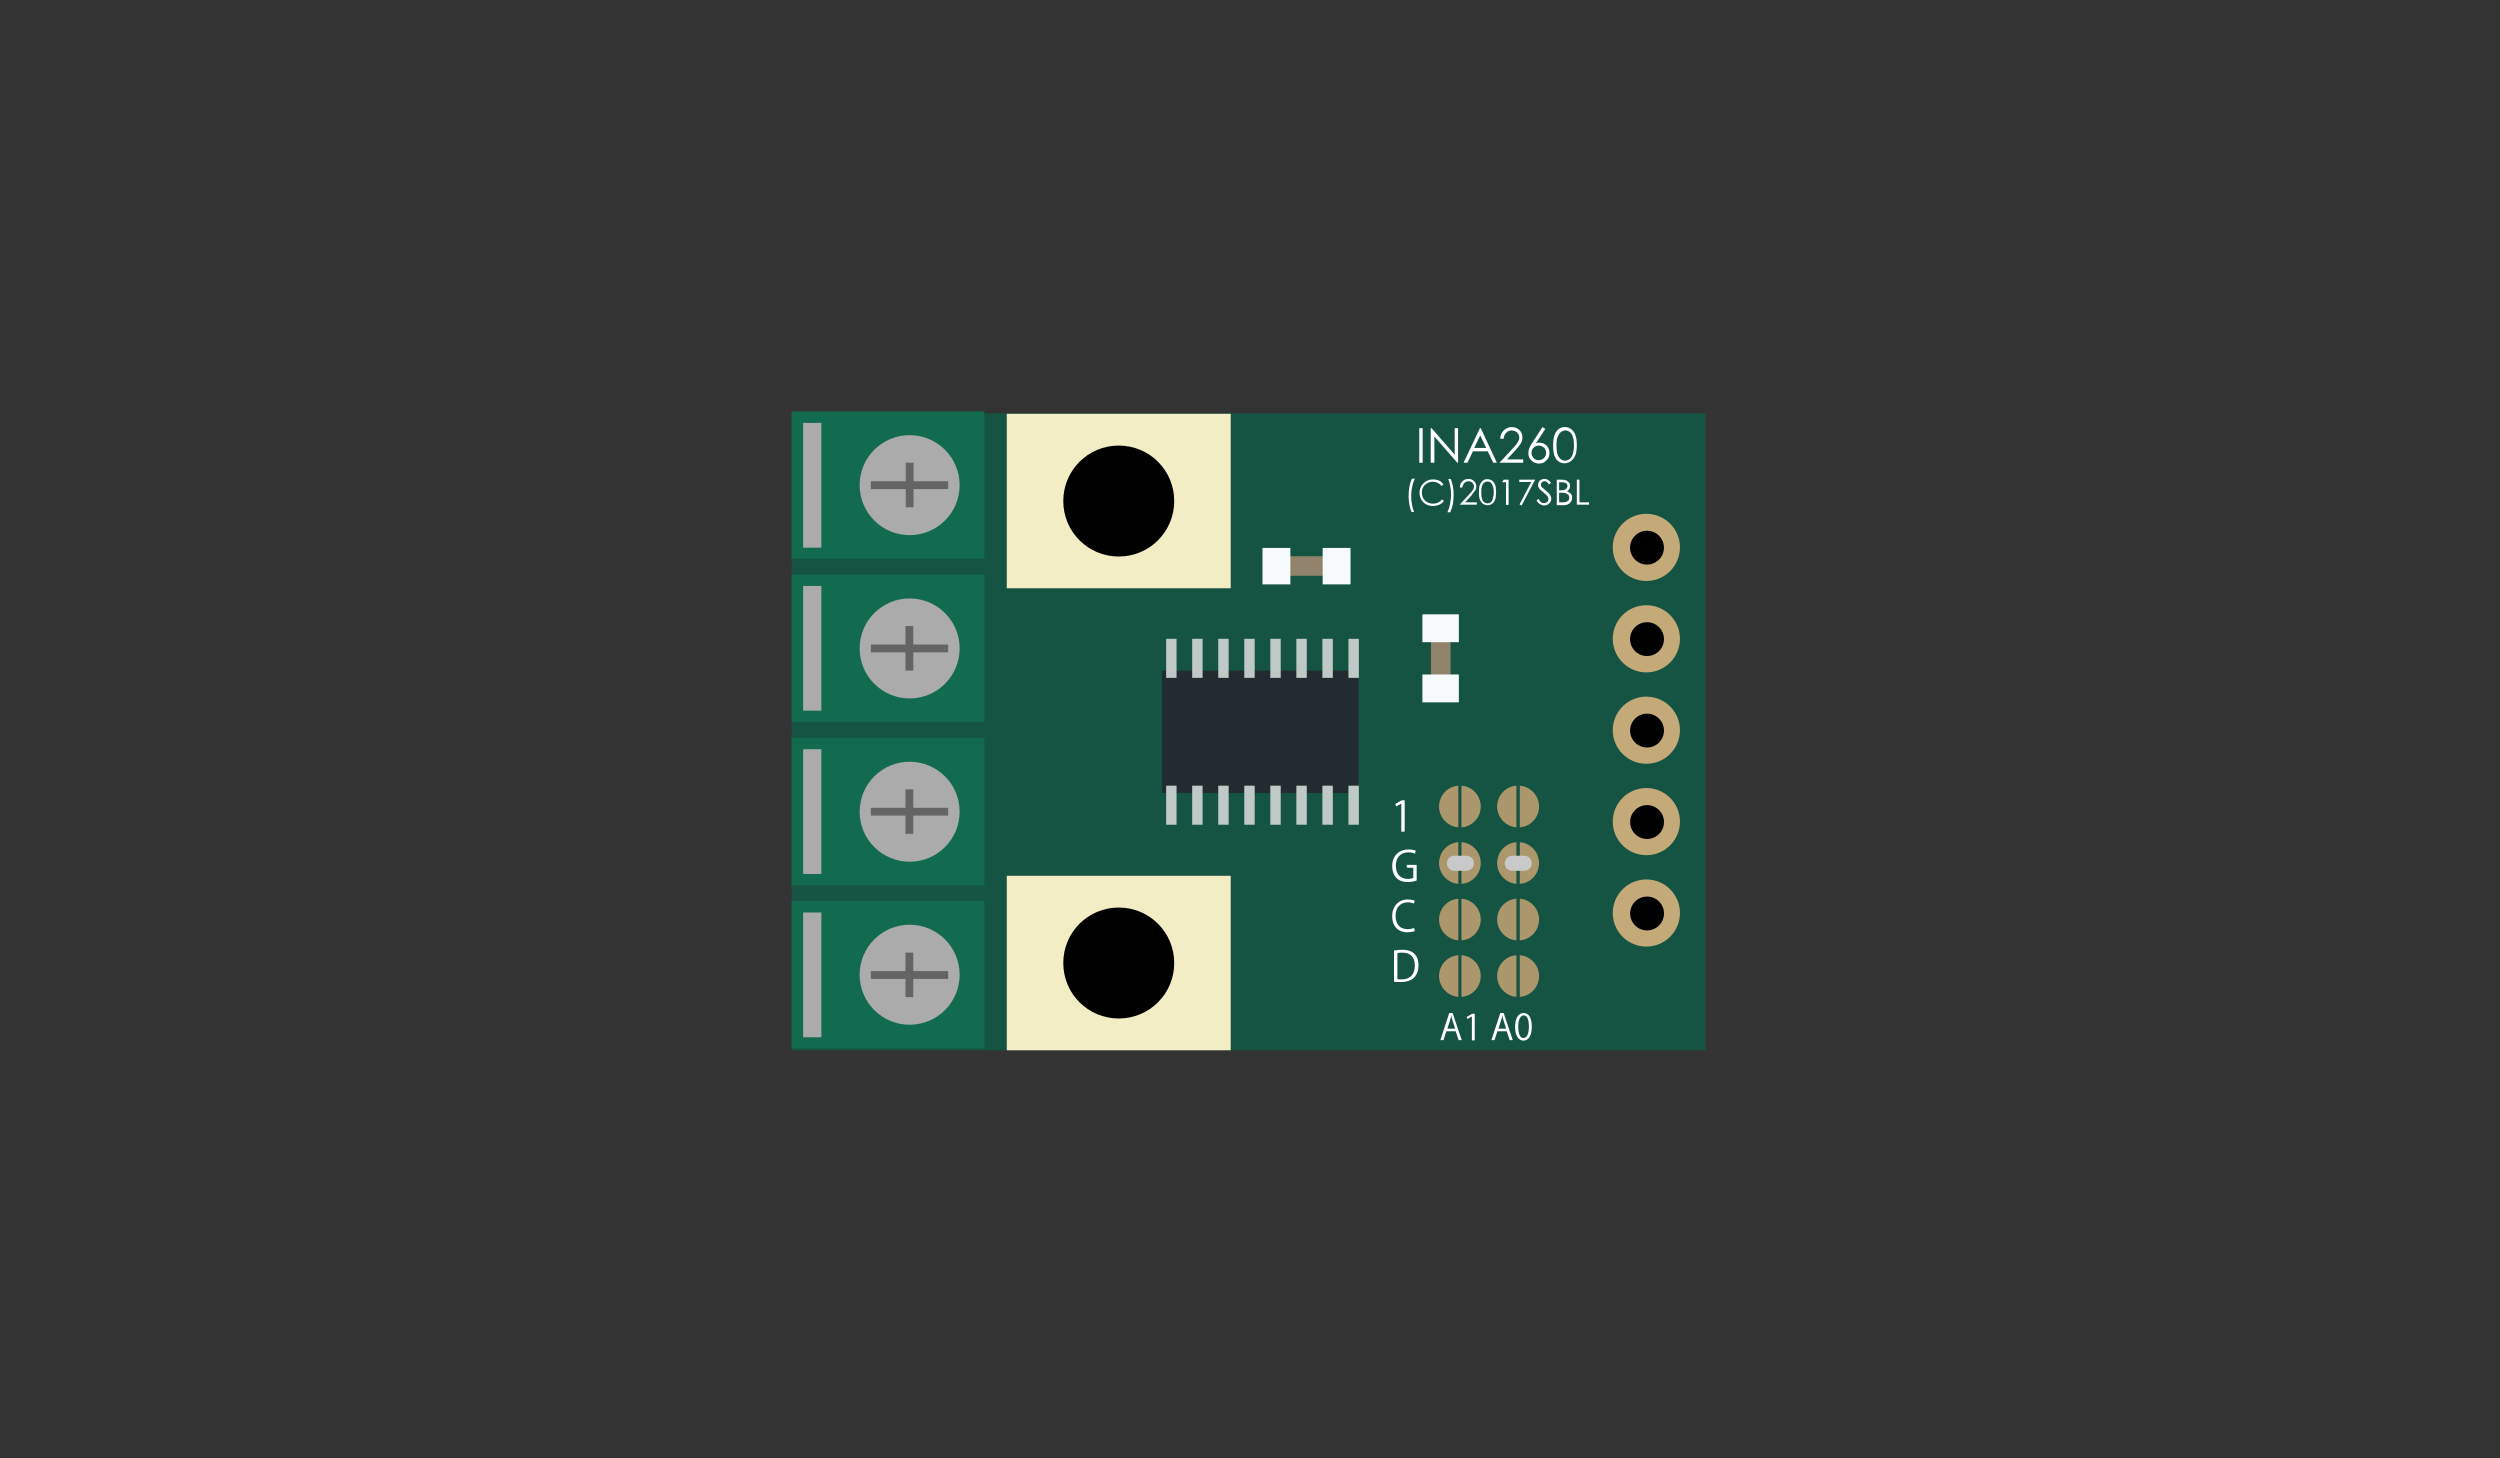 <?xml version="1.0" encoding="utf-8"?>
<!-- Generator: Adobe Illustrator 21.1.0, SVG Export Plug-In . SVG Version: 6.00 Build 0)  -->
<svg version="1.1" id="レイヤー_1" xmlns="http://www.w3.org/2000/svg" xmlns:xlink="http://www.w3.org/1999/xlink" x="0px"
	 y="0px" viewBox="0 0 960 560" style="enable-background:new 0 0 960 560;" xml:space="preserve">
<rect x="0" y="0" width="960" height="560" fill="#333333" stroke="none"/>
<style type="text/css">
	.st0{fill:#155342;}
	.st1{fill:#126B4F;}
	.st2{fill:#ABABAB;}
	.st3{fill:#646464;}
	.st4{fill:#F3EDC6;}
	.st5{fill:#222C30;}
	.st6{fill:#BFC9C6;}
	.st7{fill:#FFFFFF;}
	.st8{fill:#AC976C;}
	.st9{fill:#C9C9C9;}
	.st10{fill:#C4A979;}
	.st11{fill:#91826C;}
	.st12{fill:#F7FAFA;}
	.st13{enable-background:new    ;}
</style>
<g>
	<rect x="304" y="158.7" class="st0" width="351" height="244.6"/>
	<rect x="304" y="158" class="st1" width="74" height="56.6"/>
	<rect x="308.4" y="162.4" class="st2" width="7" height="47.9"/>
	<g>
		<circle class="st2" cx="349.3" cy="186.3" r="19.2"/>
		<g>
			<rect x="334.4" y="184.8" class="st3" width="29.7" height="3"/>
			<rect x="347.8" y="177.7" class="st3" width="3" height="17.1"/>
		</g>
	</g>
	<rect x="304" y="220.7" class="st1" width="74" height="56.6"/>
	<rect x="308.4" y="225" class="st2" width="7" height="47.9"/>
	<g>
		<circle class="st2" cx="349.3" cy="249" r="19.2"/>
		<g>
			<rect x="334.4" y="247.5" class="st3" width="29.7" height="3"/>
			<rect x="347.7" y="240.4" class="st3" width="3" height="17.1"/>
		</g>
	</g>
	<rect x="304" y="283.4" class="st1" width="74" height="56.6"/>
	<rect x="308.4" y="287.7" class="st2" width="7" height="47.9"/>
	<g>
		<circle class="st2" cx="349.3" cy="311.7" r="19.2"/>
		<g>
			<rect x="334.4" y="310.2" class="st3" width="29.7" height="3"/>
			<rect x="347.7" y="303.1" class="st3" width="3" height="17.1"/>
		</g>
	</g>
	<rect x="304" y="346" class="st1" width="74" height="56.6"/>
	<rect x="308.4" y="350.4" class="st2" width="7" height="47.9"/>
	<g>
		<circle class="st2" cx="349.3" cy="374.3" r="19.2"/>
		<g>
			<rect x="334.4" y="372.9" class="st3" width="29.7" height="3"/>
			<rect x="347.7" y="365.8" class="st3" width="3" height="17.1"/>
		</g>
	</g>
	<circle cx="429" cy="194.1" r="27"/>
	<path class="st4" d="M386.6,158.9v67h86v-67H386.6z M429.6,213.7c-11.8,0-21.3-9.5-21.3-21.3s9.5-21.3,21.3-21.3
		s21.3,9.5,21.3,21.3S441.4,213.7,429.6,213.7z"/>
	<g>
		<circle cx="429" cy="371.5" r="27"/>
		<path class="st4" d="M386.6,336.3v67h86v-67H386.6z M429.6,391.1c-11.8,0-21.3-9.5-21.3-21.3s9.5-21.3,21.3-21.3
			s21.3,9.5,21.3,21.3S441.4,391.1,429.6,391.1z"/>
	</g>
	<g>
		<rect x="446.2" y="257.5" class="st5" width="75.5" height="47"/>
		<g>
			<rect x="447.8" y="245.3" class="st6" width="4" height="15"/>
			<rect x="457.8" y="245.3" class="st6" width="4" height="15"/>
			<rect x="467.8" y="245.3" class="st6" width="4" height="15"/>
			<rect x="477.8" y="245.3" class="st6" width="4" height="15"/>
			<rect x="487.8" y="245.3" class="st6" width="4" height="15"/>
			<rect x="497.8" y="245.3" class="st6" width="4" height="15"/>
			<rect x="507.8" y="245.3" class="st6" width="4" height="15"/>
			<rect x="517.8" y="245.3" class="st6" width="4" height="15"/>
			<rect x="447.8" y="301.7" class="st6" width="4" height="15"/>
			<rect x="457.8" y="301.7" class="st6" width="4" height="15"/>
			<rect x="467.8" y="301.7" class="st6" width="4" height="15"/>
			<rect x="477.8" y="301.7" class="st6" width="4" height="15"/>
			<rect x="487.8" y="301.7" class="st6" width="4" height="15"/>
			<rect x="497.8" y="301.7" class="st6" width="4" height="15"/>
			<rect x="507.8" y="301.7" class="st6" width="4" height="15"/>
			<rect x="517.8" y="301.7" class="st6" width="4" height="15"/>
		</g>
	</g>
	<g>
		<path class="st7" d="M538.1,319.4v-10.8l0,0l-2,1.1l-0.3-1l2.5-1.4h1.1v12L538.1,319.4L538.1,319.4z"/>
		<path class="st7" d="M544,338.1c-0.7,0.3-1.9,0.6-3.5,0.6c-4.8,0-5.9-3.6-5.9-6.2c0-3.7,2.4-6.3,6.3-6.3c1.2,0,2.2,0.2,2.8,0.5
			l-0.4,1.1c-0.6-0.3-1.4-0.5-2.5-0.5c-2.9,0-4.8,1.9-4.8,5.1c0,3.3,1.8,5.1,4.6,5.1c1,0,1.7-0.2,2.1-0.4v-3.9h-2.5v-1.1h3.8
			L544,338.1L544,338.1z"/>
		<path class="st7" d="M543.3,357.5c-0.6,0.3-1.7,0.5-3,0.5c-3.1,0-5.7-2-5.7-6.2c0-3.9,2.5-6.4,6-6.4c1.5,0,2.3,0.3,2.7,0.5
			l-0.4,1.1c-0.6-0.3-1.3-0.5-2.3-0.5c-2.8,0-4.7,1.9-4.7,5.2c0,3.2,1.7,5.1,4.6,5.1c0.9,0,1.8-0.2,2.5-0.5L543.3,357.5z"/>
		<path class="st7" d="M535.3,365c0.9-0.1,1.9-0.3,3.1-0.3c4.9,0,6.3,2.9,6.3,5.9c0,1.9-0.5,3.6-1.7,4.8c-1.1,1.1-2.9,1.7-5.1,1.7
			c-1,0-1.9,0-2.6-0.1V365z M536.6,376c0.4,0.1,1,0.1,1.6,0.1c3.3,0,5.1-1.9,5.1-5.4c0-3.2-1.7-4.9-4.9-4.9c-0.8,0-1.4,0.1-1.8,0.2
			L536.6,376L536.6,376z"/>
	</g>
	<g>
		<path class="st7" d="M561.3,399.4h-1.2L559,396h-3.6l-1.1,3.4h-1.2l3.4-10.4h1.3L561.3,399.4z M558.8,395.1l-1-3.1
			c-0.2-0.7-0.4-1.4-0.5-2l0,0c-0.1,0.6-0.3,1.3-0.5,1.9l-1,3.1h3V395.1z"/>
		<path class="st7" d="M565.2,399.4v-9.1l0,0l-1.7,1l-0.3-0.8l2.1-1.2h1v10.2h-1.1V399.4z"/>
	</g>
	<g>
		<path class="st7" d="M580.9,399.4h-1.2l-1.1-3.4H575l-1.1,3.4h-1.2l3.4-10.4h1.3L580.9,399.4z M578.4,395.1l-1-3.1
			c-0.2-0.7-0.4-1.4-0.5-2l0,0c-0.1,0.6-0.3,1.3-0.5,1.9l-1,3.1h3V395.1z"/>
		<path class="st7" d="M581.8,394.3c0-3.6,1.4-5.3,3.3-5.3c1.9,0,3.1,1.8,3.1,5.2c0,3.5-1.2,5.4-3.3,5.4
			C583.1,399.5,581.8,397.7,581.8,394.3z M587.1,394.2c0-2.5-0.6-4.3-2-4.3c-1.2,0-2.1,1.6-2.1,4.3c0,2.7,0.7,4.4,2,4.4
			C586.5,398.6,587.1,396.6,587.1,394.2z"/>
	</g>
	<g>
		<g>
			<path class="st8" d="M560,301.7c-4.2,0.3-7.4,3.8-7.4,8s3.3,7.7,7.4,8V301.7z"/>
			<path class="st8" d="M561.2,301.7v16c4.2-0.3,7.4-3.8,7.4-8C568.6,305.5,565.4,302,561.2,301.7z"/>
		</g>
	</g>
	<g>
		<g>
			<path class="st8" d="M560,323.4c-4.2,0.3-7.4,3.8-7.4,8s3.3,7.7,7.4,8V323.4z"/>
			<path class="st8" d="M561.2,323.4v16c4.2-0.3,7.4-3.8,7.4-8C568.6,327.2,565.4,323.7,561.2,323.4z"/>
		</g>
	</g>
	<g>
		<g>
			<path class="st8" d="M560,345.1c-4.2,0.3-7.4,3.8-7.4,8s3.3,7.7,7.4,8V345.1z"/>
			<path class="st8" d="M561.2,345.1v16c4.2-0.3,7.4-3.8,7.4-8C568.6,348.9,565.4,345.4,561.2,345.1z"/>
		</g>
	</g>
	<g>
		<g>
			<path class="st8" d="M560,366.8c-4.2,0.3-7.4,3.8-7.4,8s3.3,7.7,7.4,8V366.8z"/>
			<path class="st8" d="M561.2,366.8v16c4.2-0.3,7.4-3.8,7.4-8C568.6,370.6,565.4,367.1,561.2,366.8z"/>
		</g>
	</g>
	<g>
		<g>
			<path class="st8" d="M582.3,301.7c-4.2,0.3-7.4,3.8-7.4,8s3.3,7.7,7.4,8V301.7z"/>
			<path class="st8" d="M583.6,301.7v16c4.2-0.3,7.4-3.8,7.4-8S587.7,302,583.6,301.7z"/>
		</g>
	</g>
	<g>
		<g>
			<path class="st8" d="M582.3,323.4c-4.2,0.3-7.4,3.8-7.4,8s3.3,7.7,7.4,8V323.4z"/>
			<path class="st8" d="M583.6,323.4v16c4.2-0.3,7.4-3.8,7.4-8C591,327.2,587.7,323.7,583.6,323.4z"/>
		</g>
	</g>
	<g>
		<g>
			<path class="st8" d="M582.3,345.1c-4.2,0.3-7.4,3.8-7.4,8s3.3,7.7,7.4,8V345.1z"/>
			<path class="st8" d="M583.6,345.1v16c4.2-0.3,7.4-3.8,7.4-8S587.7,345.4,583.6,345.1z"/>
		</g>
	</g>
	<g>
		<g>
			<path class="st8" d="M582.3,366.8c-4.2,0.3-7.4,3.8-7.4,8s3.3,7.7,7.4,8V366.8z"/>
			<path class="st8" d="M583.6,366.8v16c4.2-0.3,7.4-3.8,7.4-8C591,370.6,587.7,367.1,583.6,366.8z"/>
		</g>
	</g>
	<path class="st9" d="M563.1,334.4h-4.6c-1.6,0-2.9-1.3-2.9-2.9l0,0c0-1.6,1.3-2.9,2.9-2.9h4.6c1.6,0,2.9,1.3,2.9,2.9l0,0
		C566,333.1,564.7,334.4,563.1,334.4z"/>
	<path class="st9" d="M585.3,334.4h-4.6c-1.6,0-2.9-1.3-2.9-2.9l0,0c0-1.6,1.3-2.9,2.9-2.9h4.6c1.6,0,2.9,1.3,2.9,2.9l0,0
		C588.2,333.1,586.9,334.4,585.3,334.4z"/>
</g>
<g>
	<g>
		<circle class="st10" cx="632.2" cy="210.2" r="12.9"/>
		<ellipse transform="matrix(0.277 -0.961 0.961 0.277 255.324 759.623)" cx="632.2" cy="210.2" rx="6.5" ry="6.5"/>
	</g>
	<g>
		<circle class="st10" cx="632.2" cy="245.3" r="12.9"/>
		<ellipse transform="matrix(0.277 -0.961 0.961 0.277 221.602 785.019)" cx="632.2" cy="245.3" rx="6.5" ry="6.5"/>
	</g>
	<g>
		<circle class="st10" cx="632.2" cy="280.4" r="12.9"/>
		<ellipse transform="matrix(0.277 -0.961 0.961 0.277 187.88 810.416)" cx="632.2" cy="280.4" rx="6.5" ry="6.5"/>
	</g>
	<g>
		<circle class="st10" cx="632.2" cy="315.5" r="12.9"/>
		<ellipse transform="matrix(0.277 -0.961 0.961 0.277 154.157 835.812)" cx="632.2" cy="315.5" rx="6.5" ry="6.5"/>
	</g>
	<g>
		<circle class="st10" cx="632.2" cy="350.6" r="12.9"/>
		<ellipse transform="matrix(0.277 -0.961 0.961 0.277 120.435 861.209)" cx="632.2" cy="350.6" rx="6.5" ry="6.5"/>
	</g>
</g>
<g>
	<rect x="492.8" y="213.6" class="st11" width="20.4" height="7.5"/>
	<rect x="507.9" y="210.4" class="st12" width="10.7" height="14"/>
	<rect x="484.8" y="210.4" class="st12" width="10.7" height="14"/>
</g>
<g>
	<rect x="549.5" y="243.9" class="st11" width="7.5" height="20.4"/>
	<rect x="546.2" y="259" class="st12" width="14" height="10.7"/>
	<rect x="546.2" y="235.9" class="st12" width="14" height="10.7"/>
</g>
<g class="st13">
	<path class="st7" d="M545,164.4h1.3v13.3H545V164.4z"/>
	<path class="st7" d="M549.4,177.7v-13.3h0.3l8.9,10.2v-10.2h1.3v13.3h-0.3l-8.8-10.1v10.1H549.4z"/>
	<path class="st7" d="M568.6,164.4l6.2,13.3h-1.4l-2.1-4.4h-5.7l-2.1,4.4H562l6.3-13.3H568.6z M568.4,167.2l-2.3,4.8h4.6
		L568.4,167.2z"/>
	<path class="st7" d="M577.4,168.5h-1.3c0-1.3,0.5-2.4,1.3-3.2c0.8-0.8,1.9-1.3,3.1-1.3c1.2,0,2.2,0.4,3,1.2
		c0.8,0.8,1.1,1.7,1.1,2.8c0,0.8-0.2,1.5-0.5,2.1c-0.4,0.7-1.1,1.6-2.1,2.7l-3.3,3.6h6.2v1.3h-9.1l5.1-5.5c1-1.1,1.7-1.9,2-2.5
		c0.3-0.5,0.5-1.1,0.5-1.7c0-0.8-0.3-1.4-0.8-1.9c-0.6-0.5-1.2-0.8-2.1-0.8c-0.9,0-1.6,0.3-2.1,0.9
		C577.8,166.7,577.5,167.5,577.4,168.5z"/>
	<path class="st7" d="M592.3,164l1.1,0.7l-3.6,5.5c0.5-0.2,0.9-0.2,1.4-0.2c1.1,0,2,0.4,2.7,1.1c0.7,0.8,1.1,1.7,1.1,2.8
		c0,0.8-0.2,1.5-0.5,2.1c-0.4,0.6-0.9,1.1-1.5,1.5s-1.4,0.5-2.1,0.5c-0.7,0-1.4-0.2-2-0.5c-0.6-0.4-1.1-0.9-1.5-1.5
		c-0.4-0.6-0.5-1.3-0.5-2.1c0-0.5,0.1-1.1,0.3-1.7c0.2-0.6,0.6-1.3,1.2-2.2L592.3,164z M590.9,171.1c-0.8,0-1.4,0.3-2,0.8
		c-0.5,0.5-0.8,1.2-0.8,2c0,0.8,0.3,1.4,0.8,2s1.2,0.8,2,0.8s1.4-0.3,2-0.8c0.5-0.5,0.8-1.2,0.8-2c0-0.8-0.3-1.4-0.8-2
		C592.3,171.4,591.6,171.1,590.9,171.1z"/>
	<path class="st7" d="M596.4,171c0-1.8,0.2-3.1,0.6-4.1c0.4-1,0.9-1.7,1.6-2.2s1.5-0.7,2.3-0.7c0.9,0,1.6,0.2,2.3,0.7
		c0.7,0.5,1.3,1.2,1.7,2.2c0.4,1,0.6,2.3,0.6,4c0,1.7-0.2,3-0.6,4c-0.4,1-1,1.7-1.7,2.2c-0.7,0.5-1.5,0.8-2.4,0.8
		c-0.9,0-1.6-0.2-2.3-0.7s-1.2-1.2-1.6-2.2C596.6,174.1,596.4,172.8,596.4,171z M597.7,171.1c0,1.5,0.1,2.6,0.4,3.4
		c0.3,0.8,0.7,1.4,1.2,1.8c0.5,0.4,1.1,0.6,1.7,0.6c0.6,0,1.1-0.2,1.7-0.6c0.5-0.4,0.9-1,1.2-1.8c0.3-0.9,0.5-2.1,0.5-3.4
		c0-1.3-0.1-2.4-0.4-3.3s-0.7-1.5-1.2-1.9c-0.5-0.4-1.1-0.6-1.7-0.6c-0.6,0-1.1,0.2-1.7,0.6c-0.5,0.4-0.9,1-1.2,1.8
		C597.8,168.4,597.7,169.5,597.7,171.1z"/>
</g>
<g class="st13">
	<path class="st7" d="M542.2,183.8h1.1c-0.4,0.9-0.8,1.9-1,3.1c-0.3,1.2-0.4,2.4-0.4,3.6c0,1.2,0.1,2.3,0.3,3.3
		c0.2,1.1,0.5,2,0.8,2.8h-1c-0.3-0.8-0.6-1.7-0.8-2.8c-0.2-1.1-0.3-2.2-0.3-3.3c0-1.2,0.1-2.4,0.3-3.6
		C541.4,185.9,541.7,184.8,542.2,183.8z"/>
	<path class="st7" d="M554.3,186l-0.8,0.6c-0.4-0.5-0.9-1-1.5-1.2c-0.6-0.3-1.2-0.4-1.9-0.4c-0.8,0-1.5,0.2-2.1,0.6
		c-0.7,0.4-1.2,0.9-1.5,1.5c-0.4,0.6-0.5,1.3-0.5,2.1c0,1.2,0.4,2.2,1.2,3c0.8,0.8,1.8,1.2,3.1,1.2c1.4,0,2.5-0.5,3.4-1.6l0.8,0.6
		c-0.5,0.6-1.1,1.1-1.8,1.4c-0.7,0.3-1.5,0.5-2.4,0.5c-1.7,0-3-0.6-4-1.7c-0.8-1-1.2-2.1-1.2-3.4c0-1.4,0.5-2.6,1.5-3.6
		c1-1,2.2-1.5,3.7-1.5c0.9,0,1.7,0.2,2.4,0.5S553.8,185.4,554.3,186z"/>
	<path class="st7" d="M556.9,196.7h-1.1c0.4-0.9,0.8-1.9,1-3.1s0.4-2.4,0.4-3.6c0-1.2-0.1-2.3-0.3-3.3c-0.2-1.1-0.5-2-0.8-2.8h1
		c0.3,0.8,0.6,1.7,0.8,2.8c0.2,1.1,0.3,2.2,0.3,3.3c0,1.2-0.1,2.4-0.3,3.6C557.7,194.6,557.3,195.7,556.9,196.7z"/>
	<path class="st7" d="M561.5,187.2h-0.9c0-1,0.3-1.7,1-2.4c0.6-0.6,1.4-0.9,2.3-0.9c0.9,0,1.6,0.3,2.2,0.9c0.6,0.6,0.8,1.3,0.8,2
		c0,0.5-0.1,1.1-0.4,1.5s-0.8,1.1-1.5,2l-2.4,2.6h4.5v0.9h-6.6l3.7-4c0.8-0.8,1.2-1.4,1.5-1.8c0.2-0.4,0.3-0.8,0.3-1.2
		c0-0.5-0.2-1-0.6-1.4c-0.4-0.4-0.9-0.6-1.5-0.6c-0.6,0-1.1,0.2-1.5,0.6S561.6,186.5,561.5,187.2z"/>
	<path class="st7" d="M567.9,189.1c0-1.3,0.1-2.3,0.4-3c0.3-0.7,0.7-1.2,1.2-1.6c0.5-0.4,1.1-0.5,1.7-0.5c0.6,0,1.2,0.2,1.7,0.5
		c0.5,0.4,0.9,0.9,1.2,1.6c0.3,0.7,0.4,1.7,0.4,2.9c0,1.2-0.1,2.2-0.4,2.9s-0.7,1.3-1.2,1.6c-0.5,0.4-1.1,0.5-1.7,0.5
		c-0.6,0-1.2-0.2-1.7-0.5c-0.5-0.4-0.9-0.9-1.2-1.6S567.9,190.3,567.9,189.1z M568.8,189.1c0,1.1,0.1,1.9,0.3,2.5s0.5,1,0.9,1.3
		s0.8,0.4,1.2,0.4c0.4,0,0.8-0.1,1.2-0.4c0.4-0.3,0.7-0.7,0.8-1.3c0.2-0.7,0.4-1.5,0.4-2.5c0-1-0.1-1.8-0.3-2.4s-0.5-1.1-0.9-1.4
		c-0.4-0.3-0.8-0.4-1.2-0.4c-0.4,0-0.8,0.1-1.2,0.4c-0.4,0.3-0.7,0.7-0.9,1.3C568.9,187.2,568.8,188,568.8,189.1z"/>
	<path class="st7" d="M577.4,184.2h1.9v9.7h-1v-8.7h-1.5L577.4,184.2z"/>
	<path class="st7" d="M583.4,184.2h6.1l-5.2,9.9l-0.8-0.4l4.5-8.6h-4.6V184.2z"/>
	<path class="st7" d="M590,192.1l0.8-0.5c0.6,1.1,1.2,1.6,2,1.6c0.3,0,0.6-0.1,0.9-0.2s0.5-0.4,0.7-0.6c0.1-0.3,0.2-0.5,0.2-0.8
		c0-0.3-0.1-0.6-0.3-1c-0.3-0.4-0.9-0.9-1.7-1.6c-0.8-0.6-1.3-1.1-1.5-1.3c-0.3-0.5-0.5-1-0.5-1.5c0-0.4,0.1-0.8,0.3-1.2
		c0.2-0.3,0.5-0.6,0.9-0.8c0.4-0.2,0.8-0.3,1.2-0.3c0.5,0,0.9,0.1,1.3,0.3c0.4,0.2,0.8,0.6,1.3,1.2l-0.8,0.6c-0.4-0.5-0.7-0.8-0.9-1
		s-0.5-0.2-0.8-0.2c-0.4,0-0.7,0.1-1,0.4c-0.2,0.2-0.4,0.5-0.4,0.9c0,0.2,0,0.4,0.1,0.6s0.2,0.4,0.5,0.6c0.1,0.1,0.5,0.4,1.2,1
		c0.8,0.6,1.4,1.2,1.7,1.7s0.5,1,0.5,1.5c0,0.7-0.3,1.3-0.8,1.8c-0.5,0.5-1.2,0.8-1.9,0.8c-0.6,0-1.1-0.2-1.6-0.5
		C590.9,193.4,590.4,192.8,590,192.1z"/>
	<path class="st7" d="M597.8,184.2h1.9c0.8,0,1.4,0.1,1.8,0.3c0.4,0.2,0.7,0.5,1,0.8s0.4,0.8,0.4,1.3c0,0.4-0.1,0.8-0.3,1.2
		c-0.2,0.4-0.5,0.6-0.9,0.9c0.5,0.2,0.9,0.4,1.2,0.6c0.3,0.2,0.5,0.5,0.6,0.8c0.2,0.3,0.2,0.7,0.2,1.1c0,0.8-0.3,1.4-0.9,2
		c-0.6,0.5-1.3,0.8-2.3,0.8h-2.7V184.2z M598.7,185.2v3.1h0.6c0.7,0,1.2-0.1,1.5-0.2c0.3-0.1,0.6-0.3,0.8-0.6
		c0.2-0.3,0.3-0.6,0.3-0.9c0-0.4-0.2-0.8-0.5-1s-0.8-0.4-1.5-0.4H598.7z M598.7,189.2v3.7h1.2c0.7,0,1.2-0.1,1.6-0.2
		c0.3-0.1,0.6-0.4,0.8-0.6s0.3-0.6,0.3-1c0-0.4-0.1-0.8-0.4-1.1c-0.3-0.3-0.7-0.5-1.2-0.7c-0.3-0.1-0.9-0.1-1.7-0.1H598.7z"/>
	<path class="st7" d="M605.5,184.2h1v8.7h3.7v0.9h-4.7V184.2z"/>
</g>
</svg>
